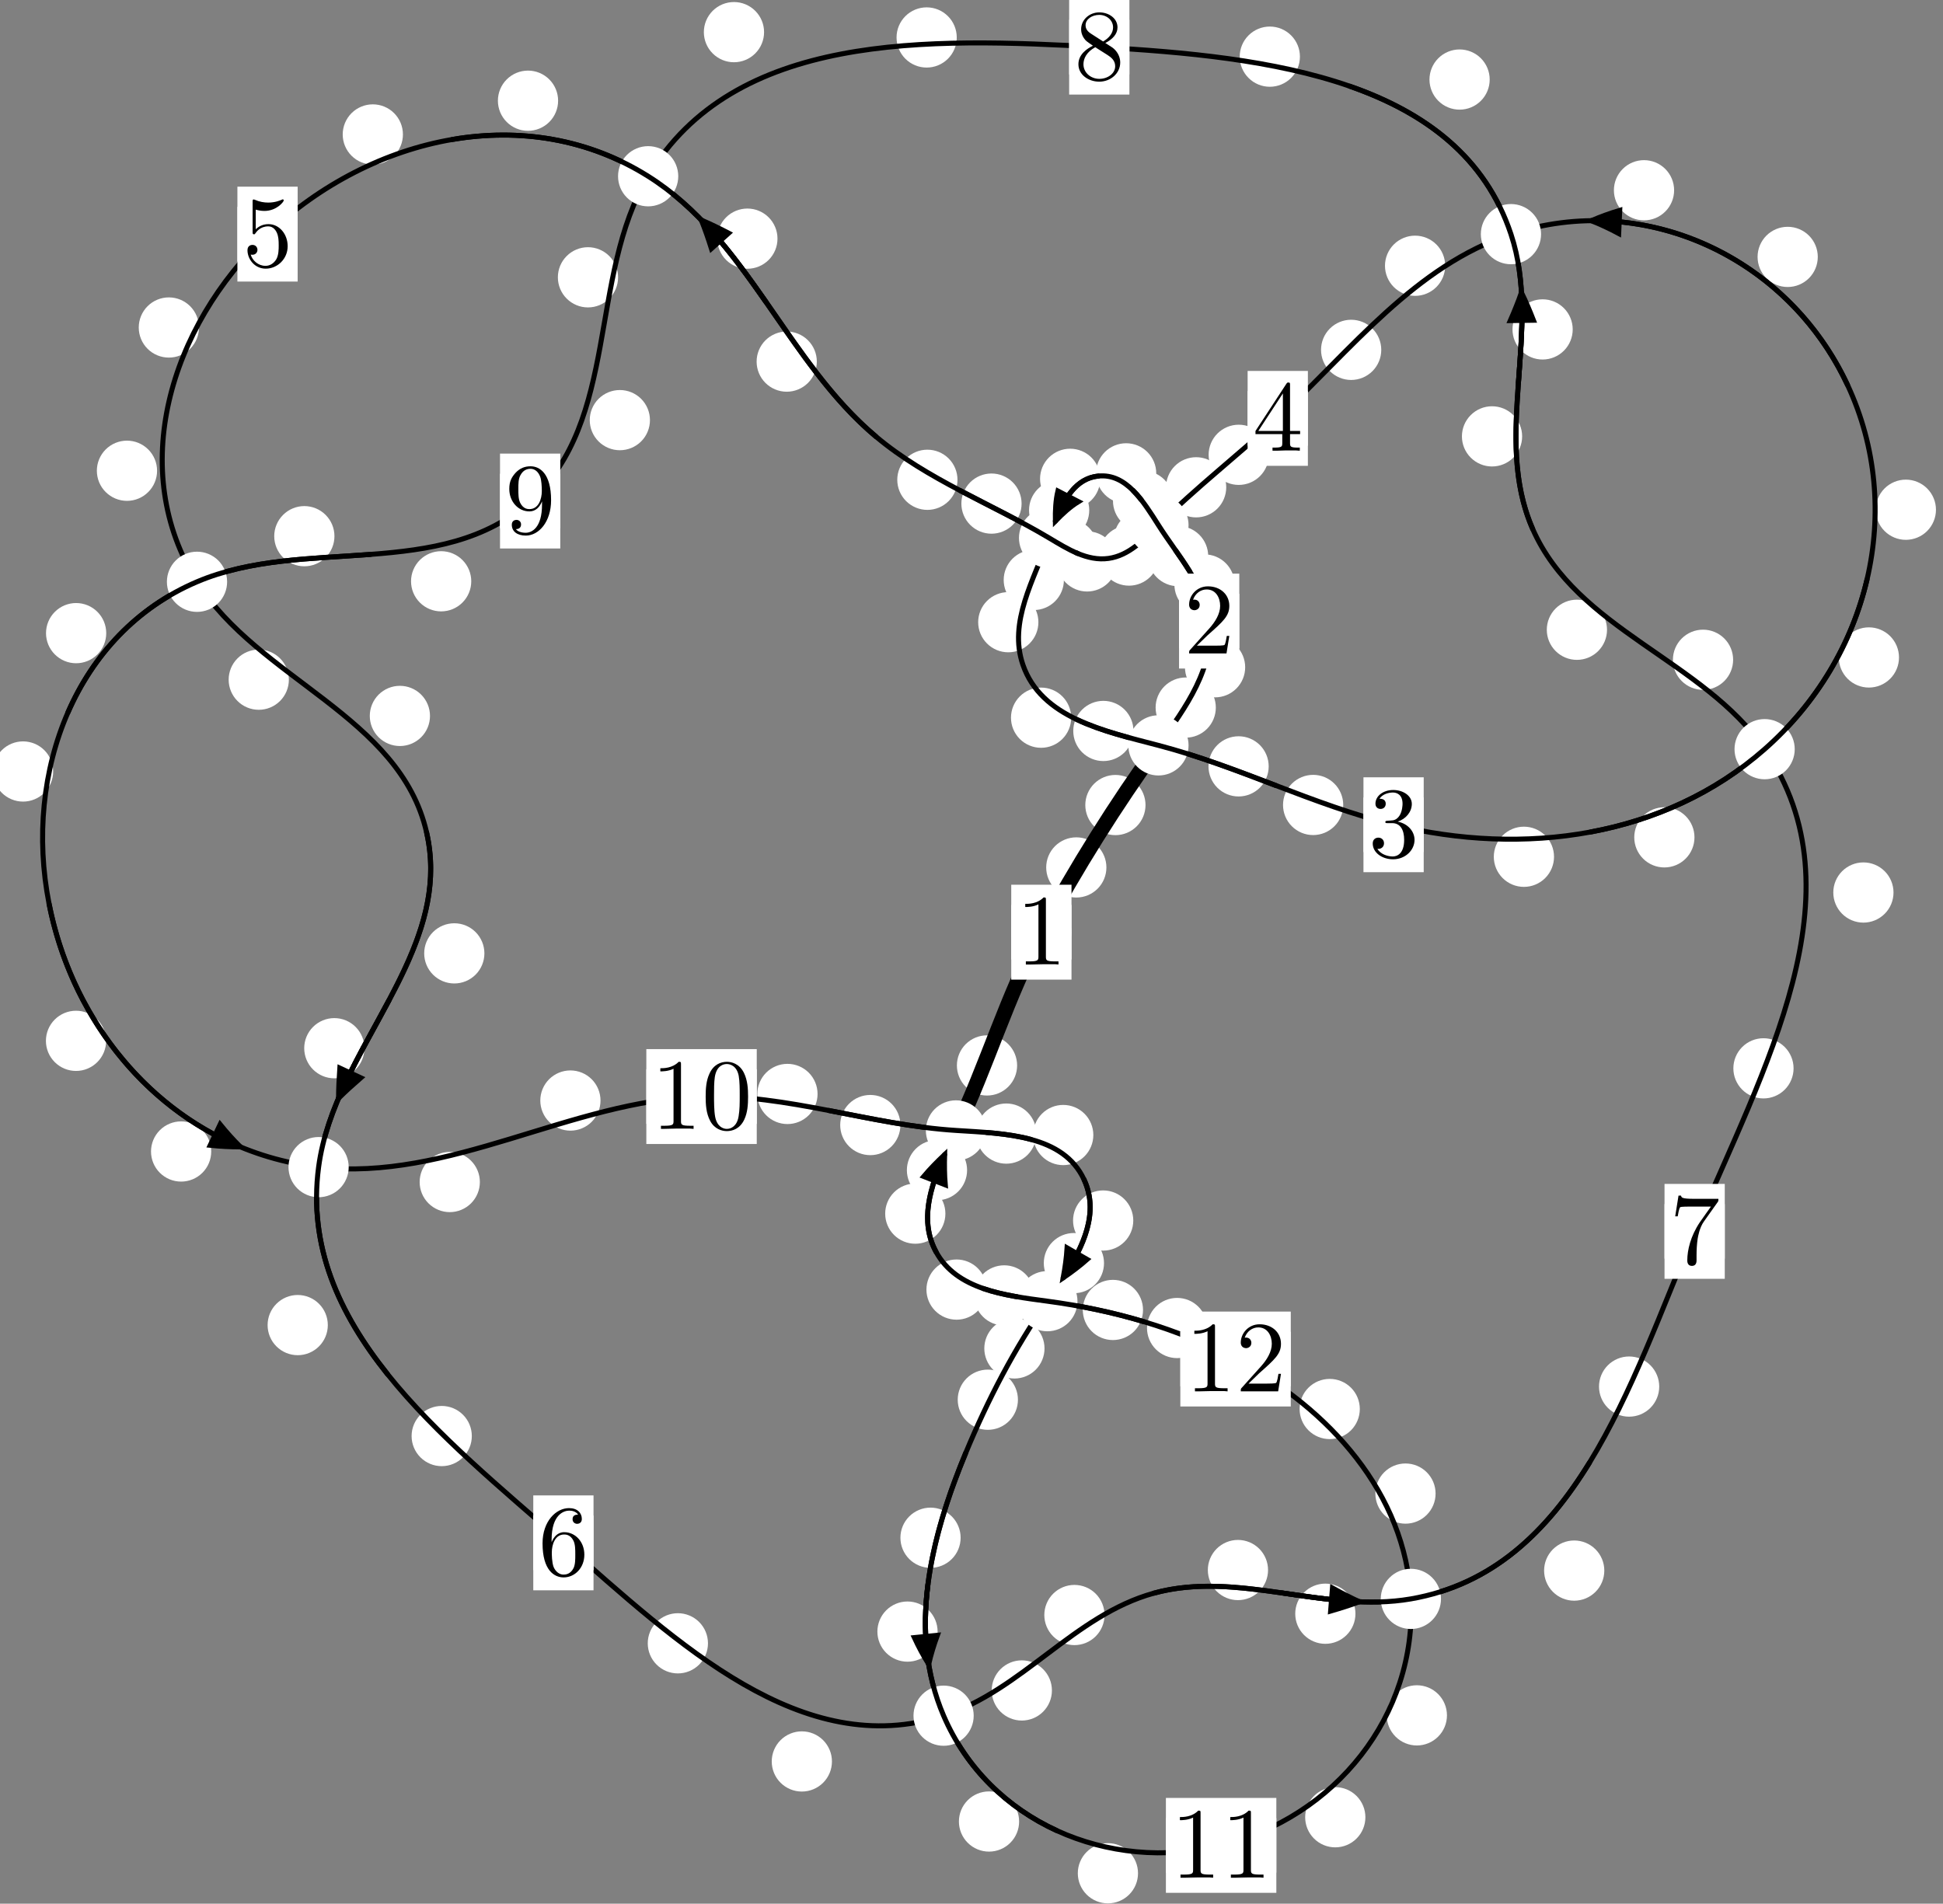 <?xml version="1.0"?>
<!-- Created by MetaPost 1.999 on 2021.07.06:0003 -->
<svg version="1.1" xmlns="http://www.w3.org/2000/svg" xmlns:xlink="http://www.w3.org/1999/xlink" width="192.883" height="188.995" viewBox="0 0 192.883 188.995">
<rect x="0" y="0" width="192.883" height="188.995" fill="#808080" stroke="none"/>
<!-- Original BoundingBox: -115.699463 -114.962692 77.183548 74.032394 -->
  <defs>
    <g transform="scale(0.01,0.01)" id="GLYPHcmr10_48">
      <path style="fill-rule: evenodd;" d="M460 -320C460 -400,455 -480,420 -554C374 -650,292 -666,250 -666C190 -666,117 -640,76 -547C44 -478,39 -400,39 -320C39 -245,43 -155,84 -79C127 2,200 22,249 22C303 22,379 1,423 -94C455 -163,460 -241,460 -320M249 -0C210 -0,151 -25,133 -121C122 -181,122 -273,122 -332C122 -396,122 -462,130 -516C149 -635,224 -644,249 -644C282 -644,348 -626,367 -527C377 -471,377 -395,377 -332C377 -257,377 -189,366 -125C351 -30,294 -0,249 -0"></path>
    </g>
    <g transform="scale(0.01,0.01)" id="GLYPHcmr10_49">
      <path style="fill-rule: evenodd;" d="M294 -640C294 -664,294 -666,271 -666C209 -602,121 -602,89 -602L89 -571C109 -571,168 -571,220 -597L220 -79C220 -43,217 -31,127 -31L95 -31L95 -0L257 -0L130 -3L217 -3L257 -3L297 -3L384 -3L419 -0L419 -31L387 -31C297 -31,294 -42,294 -79"></path>
    </g>
    <g transform="scale(0.01,0.01)" id="GLYPHcmr10_50">
      <path style="fill-rule: evenodd;" d="M127 -77L233 -180C389 -318,449 -372,449 -472C449 -586,359 -666,237 -666C124 -666,50 -574,50 -485C50 -429,100 -429,103 -429C120 -429,155 -441,155 -482C155 -508,137 -534,102 -534C94 -534,92 -534,89 -533C112 -598,166 -635,224 -635C315 -635,358 -554,358 -472C358 -392,308 -313,253 -251L61 -37C50 -26,50 -24,50 -0L421 -0L449 -174L424 -174C419 -144,412 -100,402 -85C395 -77,329 -77,307 -77"></path>
    </g>
    <g transform="scale(0.01,0.01)" id="GLYPHcmr10_51">
      <path style="fill-rule: evenodd;" d="M290 -352C372 -379,430 -449,430 -528C430 -610,342 -666,246 -666C145 -666,69 -606,69 -530C69 -497,91 -478,120 -478C151 -478,171 -500,171 -529C171 -579,124 -579,109 -579C140 -628,206 -641,242 -641C283 -641,338 -619,338 -529C338 -517,336 -459,310 -415C280 -367,246 -364,221 -363C213 -362,189 -360,182 -360C174 -359,167 -358,167 -348C167 -337,174 -337,191 -337L235 -337C317 -337,354 -269,354 -171C354 -35,285 -6,241 -6C198 -6,123 -23,88 -82C123 -77,154 -99,154 -137C154 -173,127 -193,98 -193C74 -193,42 -179,42 -135C42 -44,135 22,244 22C366 22,457 -69,457 -171C457 -253,394 -331,290 -352"></path>
    </g>
    <g transform="scale(0.01,0.01)" id="GLYPHcmr10_52">
      <path style="fill-rule: evenodd;" d="M294 -165L294 -78C294 -42,292 -31,218 -31L197 -31L197 -0L332 -0L238 -3L290 -3L332 -3L374 -3L427 -3L468 -0L468 -31L447 -31C373 -31,371 -42,371 -78L371 -165L471 -165L471 -196L371 -196L371 -651C371 -671,371 -677,355 -677C346 -677,343 -677,335 -665L28 -196L28 -165M300 -196L56 -196L300 -569"></path>
    </g>
    <g transform="scale(0.01,0.01)" id="GLYPHcmr10_53">
      <path style="fill-rule: evenodd;" d="M449 -201C449 -320,367 -420,259 -420C211 -420,168 -404,132 -369L132 -564C152 -558,185 -551,217 -551C340 -551,410 -642,410 -655C410 -661,407 -666,400 -666C399 -666,397 -666,392 -663C372 -654,323 -634,256 -634C216 -634,170 -641,123 -662C115 -665,113 -665,111 -665C101 -665,101 -657,101 -641L101 -345C101 -327,101 -319,115 -319C122 -319,124 -322,128 -328C139 -344,176 -398,257 -398C309 -398,334 -352,342 -334C358 -297,360 -258,360 -208C360 -173,360 -113,336 -71C312 -32,275 -6,229 -6C156 -6,99 -59,82 -118C85 -117,88 -116,99 -116C132 -116,149 -141,149 -165C149 -189,132 -214,99 -214C85 -214,50 -207,50 -161C50 -75,119 22,231 22C347 22,449 -74,449 -201"></path>
    </g>
    <g transform="scale(0.01,0.01)" id="GLYPHcmr10_54">
      <path style="fill-rule: evenodd;" d="M132 -328L132 -352C132 -605,256 -641,307 -641C331 -641,373 -635,395 -601C380 -601,340 -601,340 -556C340 -525,364 -510,386 -510C402 -510,432 -519,432 -558C432 -618,388 -666,305 -666C177 -666,42 -537,42 -316C42 -49,158 22,251 22C362 22,457 -72,457 -204C457 -331,368 -427,257 -427C189 -427,152 -376,132 -328M251 -6C188 -6,158 -66,152 -81C134 -128,134 -208,134 -226C134 -304,166 -404,256 -404C272 -404,318 -404,349 -342C367 -305,367 -254,367 -205C367 -157,367 -107,350 -71C320 -11,274 -6,251 -6"></path>
    </g>
    <g transform="scale(0.01,0.01)" id="GLYPHcmr10_55">
      <path style="fill-rule: evenodd;" d="M476 -609C485 -621,485 -623,485 -644L242 -644C120 -644,118 -657,114 -676L89 -676L56 -470L81 -470C84 -486,93 -549,106 -561C113 -567,191 -567,204 -567L411 -567C400 -551,321 -442,299 -409C209 -274,176 -135,176 -33C176 -23,176 22,222 22C268 22,268 -23,268 -33L268 -84C268 -139,271 -194,279 -248C283 -271,297 -357,341 -419"></path>
    </g>
    <g transform="scale(0.01,0.01)" id="GLYPHcmr10_56">
      <path style="fill-rule: evenodd;" d="M163 -457C117 -487,113 -521,113 -538C113 -599,178 -641,249 -641C322 -641,386 -589,386 -517C386 -460,347 -412,287 -377M309 -362C381 -399,430 -451,430 -517C430 -609,341 -666,250 -666C150 -666,69 -592,69 -499C69 -481,71 -436,113 -389C124 -377,161 -352,186 -335C128 -306,42 -250,42 -151C42 -45,144 22,249 22C362 22,457 -61,457 -168C457 -204,446 -249,408 -291C389 -312,373 -322,309 -362M209 -320L332 -242C360 -223,407 -193,407 -132C407 -58,332 -6,250 -6C164 -6,92 -68,92 -151C92 -209,124 -273,209 -320"></path>
    </g>
    <g transform="scale(0.01,0.01)" id="GLYPHcmr10_57">
      <path style="fill-rule: evenodd;" d="M367 -318L367 -286C367 -52,263 -6,205 -6C188 -6,134 -8,107 -42C151 -42,159 -71,159 -88C159 -119,135 -134,113 -134C97 -134,67 -125,67 -86C67 -19,121 22,206 22C335 22,457 -114,457 -329C457 -598,342 -666,253 -666C198 -666,149 -648,106 -603C65 -558,42 -516,42 -441C42 -316,130 -218,242 -218C303 -218,344 -260,367 -318M243 -241C227 -241,181 -241,150 -304C132 -341,132 -391,132 -440C132 -494,132 -541,153 -578C180 -628,218 -641,253 -641C299 -641,332 -607,349 -562C361 -530,365 -467,365 -421C365 -338,331 -241,243 -241"></path>
    </g>
  </defs>
  <path d="M109.834 86.117C109.834 85.325,109.519 84.565,108.959 84.004C108.398 83.444,107.638 83.129,106.846 83.129C106.053 83.129,105.293 83.444,104.732 84.004C104.172 84.565,103.857 85.325,103.857 86.117C103.857 86.91,104.172 87.67,104.732 88.231C105.293 88.791,106.053 89.106,106.846 89.106C107.638 89.106,108.398 88.791,108.959 88.231C109.519 87.67,109.834 86.91,109.834 86.117Z" style="fill: rgb(100%,100%,100%);stroke: none;"></path>
  <path d="M106.367 92.545C106.367 91.752,106.052 90.992,105.491 90.431C104.931 89.871,104.171 89.556,103.378 89.556C102.585 89.556,101.825 89.871,101.265 90.431C100.704 90.992,100.389 91.752,100.389 92.545C100.389 93.337,100.704 94.097,101.265 94.658C101.825 95.218,102.585 95.533,103.378 95.533C104.171 95.533,104.931 95.218,105.491 94.658C106.052 94.097,106.367 93.337,106.367 92.545Z" style="fill: rgb(100%,100%,100%);stroke: none;"></path>
  <path d="M120.696 70.246C120.696 69.454,120.381 68.694,119.821 68.133C119.26 67.573,118.5 67.258,117.708 67.258C116.915 67.258,116.155 67.573,115.594 68.133C115.034 68.694,114.719 69.454,114.719 70.246C114.719 71.039,115.034 71.799,115.594 72.36C116.155 72.92,116.915 73.235,117.708 73.235C118.5 73.235,119.26 72.92,119.821 72.36C120.381 71.799,120.696 71.039,120.696 70.246Z" style="fill: rgb(100%,100%,100%);stroke: none;"></path>
  <path d="M113.716 79.923C113.716 79.13,113.402 78.37,112.841 77.809C112.281 77.249,111.52 76.934,110.728 76.934C109.935 76.934,109.175 77.249,108.614 77.809C108.054 78.37,107.739 79.13,107.739 79.923C107.739 80.716,108.054 81.476,108.614 82.036C109.175 82.597,109.935 82.912,110.728 82.912C111.52 82.912,112.281 82.597,112.841 82.036C113.402 81.476,113.716 80.716,113.716 79.923Z" style="fill: rgb(100%,100%,100%);stroke: none;"></path>
  <path d="M122.561 58.027C122.561 57.234,122.246 56.474,121.685 55.914C121.125 55.353,120.365 55.038,119.572 55.038C118.779 55.038,118.019 55.353,117.459 55.914C116.898 56.474,116.583 57.234,116.583 58.027C116.583 58.82,116.898 59.58,117.459 60.14C118.019 60.701,118.779 61.016,119.572 61.016C120.365 61.016,121.125 60.701,121.685 60.14C122.246 59.58,122.561 58.82,122.561 58.027Z" style="fill: rgb(100%,100%,100%);stroke: none;"></path>
  <path d="M123.61 66.244C123.61 65.452,123.295 64.691,122.734 64.131C122.174 63.571,121.414 63.256,120.621 63.256C119.828 63.256,119.068 63.571,118.508 64.131C117.947 64.691,117.632 65.452,117.632 66.244C117.632 67.037,117.947 67.797,118.508 68.358C119.068 68.918,119.828 69.233,120.621 69.233C121.414 69.233,122.174 68.918,122.734 68.358C123.295 67.797,123.61 67.037,123.61 66.244Z" style="fill: rgb(100%,100%,100%);stroke: none;"></path>
  <path d="M116.463 49.729C116.463 48.936,116.148 48.176,115.588 47.616C115.027 47.055,114.267 46.74,113.474 46.74C112.682 46.74,111.922 47.055,111.361 47.616C110.801 48.176,110.486 48.936,110.486 49.729C110.486 50.522,110.801 51.282,111.361 51.842C111.922 52.403,112.682 52.718,113.474 52.718C114.267 52.718,115.027 52.403,115.588 51.842C116.148 51.282,116.463 50.522,116.463 49.729Z" style="fill: rgb(100%,100%,100%);stroke: none;"></path>
  <path d="M119.939 55.211C119.939 54.419,119.624 53.658,119.064 53.098C118.503 52.537,117.743 52.223,116.951 52.223C116.158 52.223,115.398 52.537,114.837 53.098C114.277 53.658,113.962 54.419,113.962 55.211C113.962 56.004,114.277 56.764,114.837 57.325C115.398 57.885,116.158 58.2,116.951 58.2C117.743 58.2,118.503 57.885,119.064 57.325C119.624 56.764,119.939 56.004,119.939 55.211Z" style="fill: rgb(100%,100%,100%);stroke: none;"></path>
  <path d="M109.224 47.536C109.224 46.743,108.909 45.983,108.349 45.423C107.788 44.862,107.028 44.547,106.235 44.547C105.443 44.547,104.683 44.862,104.122 45.423C103.562 45.983,103.247 46.743,103.247 47.536C103.247 48.329,103.562 49.089,104.122 49.649C104.683 50.21,105.443 50.525,106.235 50.525C107.028 50.525,107.788 50.21,108.349 49.649C108.909 49.089,109.224 48.329,109.224 47.536Z" style="fill: rgb(100%,100%,100%);stroke: none;"></path>
  <path d="M114.781 46.992C114.781 46.2,114.466 45.44,113.906 44.879C113.345 44.319,112.585 44.004,111.792 44.004C111 44.004,110.239 44.319,109.679 44.879C109.118 45.44,108.803 46.2,108.803 46.992C108.803 47.785,109.118 48.545,109.679 49.106C110.239 49.666,111 49.981,111.792 49.981C112.585 49.981,113.345 49.666,113.906 49.106C114.466 48.545,114.781 47.785,114.781 46.992Z" style="fill: rgb(100%,100%,100%);stroke: none;"></path>
  <path d="M105.615 57.577C105.615 56.785,105.3 56.024,104.74 55.464C104.179 54.904,103.419 54.589,102.626 54.589C101.834 54.589,101.073 54.904,100.513 55.464C99.952 56.024,99.637 56.785,99.637 57.577C99.637 58.37,99.952 59.13,100.513 59.691C101.073 60.251,101.834 60.566,102.626 60.566C103.419 60.566,104.179 60.251,104.74 59.691C105.3 59.13,105.615 58.37,105.615 57.577Z" style="fill: rgb(100%,100%,100%);stroke: none;"></path>
  <path d="M108.13 50.655C108.13 49.862,107.815 49.102,107.255 48.542C106.695 47.981,105.934 47.666,105.142 47.666C104.349 47.666,103.589 47.981,103.028 48.542C102.468 49.102,102.153 49.862,102.153 50.655C102.153 51.448,102.468 52.208,103.028 52.768C103.589 53.329,104.349 53.644,105.142 53.644C105.934 53.644,106.695 53.329,107.255 52.768C107.815 52.208,108.13 51.448,108.13 50.655Z" style="fill: rgb(100%,100%,100%);stroke: none;"></path>
  <path d="M106.338 71.251C106.338 70.459,106.023 69.698,105.463 69.138C104.902 68.577,104.142 68.262,103.35 68.262C102.557 68.262,101.797 68.577,101.236 69.138C100.676 69.698,100.361 70.459,100.361 71.251C100.361 72.044,100.676 72.804,101.236 73.365C101.797 73.925,102.557 74.24,103.35 74.24C104.142 74.24,104.902 73.925,105.463 73.365C106.023 72.804,106.338 72.044,106.338 71.251Z" style="fill: rgb(100%,100%,100%);stroke: none;"></path>
  <path d="M103.082 61.771C103.082 60.979,102.767 60.219,102.206 59.658C101.646 59.098,100.886 58.783,100.093 58.783C99.3 58.783,98.54 59.098,97.98 59.658C97.419 60.219,97.104 60.979,97.104 61.771C97.104 62.564,97.419 63.324,97.98 63.885C98.54 64.445,99.3 64.76,100.093 64.76C100.886 64.76,101.646 64.445,102.206 63.885C102.767 63.324,103.082 62.564,103.082 61.771Z" style="fill: rgb(100%,100%,100%);stroke: none;"></path>
  <path d="M125.944 76.083C125.944 75.291,125.629 74.53,125.069 73.97C124.508 73.409,123.748 73.095,122.956 73.095C122.163 73.095,121.403 73.409,120.842 73.97C120.282 74.53,119.967 75.291,119.967 76.083C119.967 76.876,120.282 77.636,120.842 78.197C121.403 78.757,122.163 79.072,122.956 79.072C123.748 79.072,124.508 78.757,125.069 78.197C125.629 77.636,125.944 76.876,125.944 76.083Z" style="fill: rgb(100%,100%,100%);stroke: none;"></path>
  <path d="M112.52 72.568C112.52 71.775,112.205 71.015,111.645 70.455C111.084 69.894,110.324 69.579,109.532 69.579C108.739 69.579,107.979 69.894,107.418 70.455C106.858 71.015,106.543 71.775,106.543 72.568C106.543 73.361,106.858 74.121,107.418 74.681C107.979 75.242,108.739 75.557,109.532 75.557C110.324 75.557,111.084 75.242,111.645 74.681C112.205 74.121,112.52 73.361,112.52 72.568Z" style="fill: rgb(100%,100%,100%);stroke: none;"></path>
  <path d="M154.269 85.059C154.269 84.267,153.954 83.507,153.393 82.946C152.833 82.386,152.073 82.071,151.28 82.071C150.487 82.071,149.727 82.386,149.167 82.946C148.606 83.507,148.291 84.267,148.291 85.059C148.291 85.852,148.606 86.612,149.167 87.173C149.727 87.733,150.487 88.048,151.28 88.048C152.073 88.048,152.833 87.733,153.393 87.173C153.954 86.612,154.269 85.852,154.269 85.059Z" style="fill: rgb(100%,100%,100%);stroke: none;"></path>
  <path d="M133.344 79.915C133.344 79.122,133.029 78.362,132.469 77.802C131.908 77.241,131.148 76.926,130.356 76.926C129.563 76.926,128.803 77.241,128.242 77.802C127.682 78.362,127.367 79.122,127.367 79.915C127.367 80.708,127.682 81.468,128.242 82.028C128.803 82.589,129.563 82.904,130.356 82.904C131.148 82.904,131.908 82.589,132.469 82.028C133.029 81.468,133.344 80.708,133.344 79.915Z" style="fill: rgb(100%,100%,100%);stroke: none;"></path>
  <path d="M188.515 65.271C188.515 64.478,188.2 63.718,187.64 63.157C187.079 62.597,186.319 62.282,185.526 62.282C184.734 62.282,183.974 62.597,183.413 63.157C182.853 63.718,182.538 64.478,182.538 65.271C182.538 66.063,182.853 66.824,183.413 67.384C183.974 67.945,184.734 68.26,185.526 68.26C186.319 68.26,187.079 67.945,187.64 67.384C188.2 66.824,188.515 66.063,188.515 65.271Z" style="fill: rgb(100%,100%,100%);stroke: none;"></path>
  <path d="M168.212 83.131C168.212 82.338,167.897 81.578,167.336 81.017C166.776 80.457,166.016 80.142,165.223 80.142C164.43 80.142,163.67 80.457,163.11 81.017C162.549 81.578,162.234 82.338,162.234 83.131C162.234 83.923,162.549 84.684,163.11 85.244C163.67 85.805,164.43 86.119,165.223 86.119C166.016 86.119,166.776 85.805,167.336 85.244C167.897 84.684,168.212 83.923,168.212 83.131Z" style="fill: rgb(100%,100%,100%);stroke: none;"></path>
  <path d="M180.453 25.504C180.453 24.712,180.138 23.952,179.578 23.391C179.017 22.831,178.257 22.516,177.465 22.516C176.672 22.516,175.912 22.831,175.351 23.391C174.791 23.952,174.476 24.712,174.476 25.504C174.476 26.297,174.791 27.057,175.351 27.618C175.912 28.178,176.672 28.493,177.465 28.493C178.257 28.493,179.017 28.178,179.578 27.618C180.138 27.057,180.453 26.297,180.453 25.504Z" style="fill: rgb(100%,100%,100%);stroke: none;"></path>
  <path d="M192.184 50.606C192.184 49.813,191.869 49.053,191.308 48.492C190.748 47.932,189.988 47.617,189.195 47.617C188.402 47.617,187.642 47.932,187.081 48.492C186.521 49.053,186.206 49.813,186.206 50.606C186.206 51.398,186.521 52.159,187.081 52.719C187.642 53.28,188.402 53.594,189.195 53.594C189.988 53.594,190.748 53.28,191.308 52.719C191.869 52.159,192.184 51.398,192.184 50.606Z" style="fill: rgb(100%,100%,100%);stroke: none;"></path>
  <path d="M143.465 26.384C143.465 25.591,143.151 24.831,142.59 24.27C142.03 23.71,141.269 23.395,140.477 23.395C139.684 23.395,138.924 23.71,138.363 24.27C137.803 24.831,137.488 25.591,137.488 26.384C137.488 27.176,137.803 27.937,138.363 28.497C138.924 29.058,139.684 29.373,140.477 29.373C141.269 29.373,142.03 29.058,142.59 28.497C143.151 27.937,143.465 27.176,143.465 26.384Z" style="fill: rgb(100%,100%,100%);stroke: none;"></path>
  <path d="M166.191 18.888C166.191 18.095,165.876 17.335,165.315 16.774C164.755 16.214,163.995 15.899,163.202 15.899C162.409 15.899,161.649 16.214,161.089 16.774C160.528 17.335,160.213 18.095,160.213 18.888C160.213 19.68,160.528 20.441,161.089 21.001C161.649 21.562,162.409 21.876,163.202 21.876C163.995 21.876,164.755 21.562,165.315 21.001C165.876 20.441,166.191 19.68,166.191 18.888Z" style="fill: rgb(100%,100%,100%);stroke: none;"></path>
  <path d="M125.959 45.153C125.959 44.36,125.644 43.6,125.083 43.04C124.523 42.479,123.762 42.164,122.97 42.164C122.177 42.164,121.417 42.479,120.856 43.04C120.296 43.6,119.981 44.36,119.981 45.153C119.981 45.946,120.296 46.706,120.856 47.266C121.417 47.827,122.177 48.142,122.97 48.142C123.762 48.142,124.523 47.827,125.083 47.266C125.644 46.706,125.959 45.946,125.959 45.153Z" style="fill: rgb(100%,100%,100%);stroke: none;"></path>
  <path d="M137.119 34.733C137.119 33.94,136.804 33.18,136.244 32.62C135.683 32.059,134.923 31.744,134.13 31.744C133.337 31.744,132.577 32.059,132.017 32.62C131.456 33.18,131.141 33.94,131.141 34.733C131.141 35.526,131.456 36.286,132.017 36.846C132.577 37.407,133.337 37.722,134.13 37.722C134.923 37.722,135.683 37.407,136.244 36.846C136.804 36.286,137.119 35.526,137.119 34.733Z" style="fill: rgb(100%,100%,100%);stroke: none;"></path>
  <path d="M116.547 53.583C116.547 52.79,116.232 52.03,115.672 51.47C115.111 50.909,114.351 50.594,113.558 50.594C112.766 50.594,112.006 50.909,111.445 51.47C110.885 52.03,110.57 52.79,110.57 53.583C110.57 54.376,110.885 55.136,111.445 55.696C112.006 56.257,112.766 56.572,113.558 56.572C114.351 56.572,115.111 56.257,115.672 55.696C116.232 55.136,116.547 54.376,116.547 53.583Z" style="fill: rgb(100%,100%,100%);stroke: none;"></path>
  <path d="M121.729 48.378C121.729 47.586,121.414 46.826,120.853 46.265C120.293 45.705,119.533 45.39,118.74 45.39C117.947 45.39,117.187 45.705,116.627 46.265C116.066 46.826,115.751 47.586,115.751 48.378C115.751 49.171,116.066 49.931,116.627 50.492C117.187 51.052,117.947 51.367,118.74 51.367C119.533 51.367,120.293 51.052,120.853 50.492C121.414 49.931,121.729 49.171,121.729 48.378Z" style="fill: rgb(100%,100%,100%);stroke: none;"></path>
  <path d="M110.905 55.736C110.905 54.943,110.59 54.183,110.03 53.623C109.469 53.062,108.709 52.747,107.917 52.747C107.124 52.747,106.364 53.062,105.803 53.623C105.243 54.183,104.928 54.943,104.928 55.736C104.928 56.529,105.243 57.289,105.803 57.849C106.364 58.41,107.124 58.725,107.917 58.725C108.709 58.725,109.469 58.41,110.03 57.849C110.59 57.289,110.905 56.529,110.905 55.736Z" style="fill: rgb(100%,100%,100%);stroke: none;"></path>
  <path d="M115.065 55.155C115.065 54.362,114.75 53.602,114.189 53.042C113.629 52.481,112.868 52.166,112.076 52.166C111.283 52.166,110.523 52.481,109.962 53.042C109.402 53.602,109.087 54.362,109.087 55.155C109.087 55.948,109.402 56.708,109.962 57.268C110.523 57.829,111.283 58.144,112.076 58.144C112.868 58.144,113.629 57.829,114.189 57.268C114.75 56.708,115.065 55.948,115.065 55.155Z" style="fill: rgb(100%,100%,100%);stroke: none;"></path>
  <path d="M101.414 49.997C101.414 49.204,101.099 48.444,100.538 47.883C99.978 47.323,99.218 47.008,98.425 47.008C97.632 47.008,96.872 47.323,96.312 47.883C95.751 48.444,95.436 49.204,95.436 49.997C95.436 50.789,95.751 51.549,96.312 52.11C96.872 52.67,97.632 52.985,98.425 52.985C99.218 52.985,99.978 52.67,100.538 52.11C101.099 51.549,101.414 50.789,101.414 49.997Z" style="fill: rgb(100%,100%,100%);stroke: none;"></path>
  <path d="M108.979 54.507C108.979 53.714,108.664 52.954,108.103 52.393C107.543 51.833,106.783 51.518,105.99 51.518C105.197 51.518,104.437 51.833,103.876 52.393C103.316 52.954,103.001 53.714,103.001 54.507C103.001 55.299,103.316 56.06,103.876 56.62C104.437 57.18,105.197 57.495,105.99 57.495C106.783 57.495,107.543 57.18,108.103 56.62C108.664 56.06,108.979 55.299,108.979 54.507Z" style="fill: rgb(100%,100%,100%);stroke: none;"></path>
  <path d="M81.087 35.901C81.087 35.108,80.772 34.348,80.212 33.787C79.651 33.227,78.891 32.912,78.099 32.912C77.306 32.912,76.546 33.227,75.985 33.787C75.425 34.348,75.11 35.108,75.11 35.901C75.11 36.693,75.425 37.453,75.985 38.014C76.546 38.574,77.306 38.889,78.099 38.889C78.891 38.889,79.651 38.574,80.212 38.014C80.772 37.453,81.087 36.693,81.087 35.901Z" style="fill: rgb(100%,100%,100%);stroke: none;"></path>
  <path d="M95.05 47.633C95.05 46.84,94.735 46.08,94.175 45.519C93.614 44.959,92.854 44.644,92.061 44.644C91.269 44.644,90.509 44.959,89.948 45.519C89.388 46.08,89.073 46.84,89.073 47.633C89.073 48.425,89.388 49.185,89.948 49.746C90.509 50.306,91.269 50.621,92.061 50.621C92.854 50.621,93.614 50.306,94.175 49.746C94.735 49.185,95.05 48.425,95.05 47.633Z" style="fill: rgb(100%,100%,100%);stroke: none;"></path>
  <path d="M55.404 9.998C55.404 9.205,55.089 8.445,54.529 7.885C53.969 7.324,53.208 7.009,52.416 7.009C51.623 7.009,50.863 7.324,50.302 7.885C49.742 8.445,49.427 9.205,49.427 9.998C49.427 10.791,49.742 11.551,50.302 12.111C50.863 12.672,51.623 12.987,52.416 12.987C53.208 12.987,53.969 12.672,54.529 12.111C55.089 11.551,55.404 10.791,55.404 9.998Z" style="fill: rgb(100%,100%,100%);stroke: none;"></path>
  <path d="M77.182 23.693C77.182 22.9,76.867 22.14,76.306 21.579C75.746 21.019,74.986 20.704,74.193 20.704C73.4 20.704,72.64 21.019,72.08 21.579C71.519 22.14,71.204 22.9,71.204 23.693C71.204 24.485,71.519 25.245,72.08 25.806C72.64 26.366,73.4 26.681,74.193 26.681C74.986 26.681,75.746 26.366,76.306 25.806C76.867 25.245,77.182 24.485,77.182 23.693Z" style="fill: rgb(100%,100%,100%);stroke: none;"></path>
  <path d="M19.752 32.514C19.752 31.721,19.437 30.961,18.876 30.4C18.316 29.84,17.555 29.525,16.763 29.525C15.97 29.525,15.21 29.84,14.649 30.4C14.089 30.961,13.774 31.721,13.774 32.514C13.774 33.306,14.089 34.067,14.649 34.627C15.21 35.187,15.97 35.502,16.763 35.502C17.555 35.502,18.316 35.187,18.876 34.627C19.437 34.067,19.752 33.306,19.752 32.514Z" style="fill: rgb(100%,100%,100%);stroke: none;"></path>
  <path d="M39.999 13.348C39.999 12.555,39.684 11.795,39.123 11.234C38.563 10.674,37.803 10.359,37.01 10.359C36.217 10.359,35.457 10.674,34.897 11.234C34.336 11.795,34.021 12.555,34.021 13.348C34.021 14.14,34.336 14.901,34.897 15.461C35.457 16.022,36.217 16.337,37.01 16.337C37.803 16.337,38.563 16.022,39.123 15.461C39.684 14.901,39.999 14.14,39.999 13.348Z" style="fill: rgb(100%,100%,100%);stroke: none;"></path>
  <path d="M28.676 67.478C28.676 66.685,28.362 65.925,27.801 65.365C27.241 64.804,26.48 64.489,25.688 64.489C24.895 64.489,24.135 64.804,23.574 65.365C23.014 65.925,22.699 66.685,22.699 67.478C22.699 68.271,23.014 69.031,23.574 69.591C24.135 70.152,24.895 70.467,25.688 70.467C26.48 70.467,27.241 70.152,27.801 69.591C28.362 69.031,28.676 68.271,28.676 67.478Z" style="fill: rgb(100%,100%,100%);stroke: none;"></path>
  <path d="M15.593 46.735C15.593 45.942,15.278 45.182,14.717 44.622C14.157 44.061,13.396 43.746,12.604 43.746C11.811 43.746,11.051 44.061,10.49 44.622C9.93 45.182,9.615 45.942,9.615 46.735C9.615 47.528,9.93 48.288,10.49 48.848C11.051 49.409,11.811 49.724,12.604 49.724C13.396 49.724,14.157 49.409,14.717 48.848C15.278 48.288,15.593 47.528,15.593 46.735Z" style="fill: rgb(100%,100%,100%);stroke: none;"></path>
  <path d="M48.087 94.648C48.087 93.856,47.772 93.096,47.212 92.535C46.651 91.975,45.891 91.66,45.098 91.66C44.306 91.66,43.546 91.975,42.985 92.535C42.425 93.096,42.11 93.856,42.11 94.648C42.11 95.441,42.425 96.201,42.985 96.762C43.546 97.322,44.306 97.637,45.098 97.637C45.891 97.637,46.651 97.322,47.212 96.762C47.772 96.201,48.087 95.441,48.087 94.648Z" style="fill: rgb(100%,100%,100%);stroke: none;"></path>
  <path d="M42.686 71.076C42.686 70.283,42.371 69.523,41.811 68.962C41.25 68.402,40.49 68.087,39.697 68.087C38.905 68.087,38.145 68.402,37.584 68.962C37.024 69.523,36.709 70.283,36.709 71.076C36.709 71.868,37.024 72.629,37.584 73.189C38.145 73.749,38.905 74.064,39.697 74.064C40.49 74.064,41.25 73.749,41.811 73.189C42.371 72.629,42.686 71.868,42.686 71.076Z" style="fill: rgb(100%,100%,100%);stroke: none;"></path>
  <path d="M32.543 131.552C32.543 130.759,32.228 129.999,31.667 129.439C31.107 128.878,30.347 128.563,29.554 128.563C28.761 128.563,28.001 128.878,27.441 129.439C26.88 129.999,26.565 130.759,26.565 131.552C26.565 132.345,26.88 133.105,27.441 133.665C28.001 134.226,28.761 134.541,29.554 134.541C30.347 134.541,31.107 134.226,31.667 133.665C32.228 133.105,32.543 132.345,32.543 131.552Z" style="fill: rgb(100%,100%,100%);stroke: none;"></path>
  <path d="M36.177 104.064C36.177 103.271,35.862 102.511,35.302 101.951C34.741 101.39,33.981 101.075,33.188 101.075C32.396 101.075,31.636 101.39,31.075 101.951C30.515 102.511,30.2 103.271,30.2 104.064C30.2 104.857,30.515 105.617,31.075 106.177C31.636 106.738,32.396 107.053,33.188 107.053C33.981 107.053,34.741 106.738,35.302 106.177C35.862 105.617,36.177 104.857,36.177 104.064Z" style="fill: rgb(100%,100%,100%);stroke: none;"></path>
  <path d="M70.281 163.144C70.281 162.352,69.966 161.592,69.406 161.031C68.845 160.471,68.085 160.156,67.292 160.156C66.5 160.156,65.739 160.471,65.179 161.031C64.618 161.592,64.303 162.352,64.303 163.144C64.303 163.937,64.618 164.697,65.179 165.258C65.739 165.818,66.5 166.133,67.292 166.133C68.085 166.133,68.845 165.818,69.406 165.258C69.966 164.697,70.281 163.937,70.281 163.144Z" style="fill: rgb(100%,100%,100%);stroke: none;"></path>
  <path d="M46.838 142.568C46.838 141.775,46.523 141.015,45.962 140.455C45.402 139.894,44.642 139.579,43.849 139.579C43.056 139.579,42.296 139.894,41.736 140.455C41.175 141.015,40.86 141.775,40.86 142.568C40.86 143.361,41.175 144.121,41.736 144.681C42.296 145.242,43.056 145.557,43.849 145.557C44.642 145.557,45.402 145.242,45.962 144.681C46.523 144.121,46.838 143.361,46.838 142.568Z" style="fill: rgb(100%,100%,100%);stroke: none;"></path>
  <path d="M104.425 167.824C104.425 167.031,104.11 166.271,103.549 165.711C102.989 165.15,102.228 164.835,101.436 164.835C100.643 164.835,99.883 165.15,99.322 165.711C98.762 166.271,98.447 167.031,98.447 167.824C98.447 168.617,98.762 169.377,99.322 169.937C99.883 170.498,100.643 170.813,101.436 170.813C102.228 170.813,102.989 170.498,103.549 169.937C104.11 169.377,104.425 168.617,104.425 167.824Z" style="fill: rgb(100%,100%,100%);stroke: none;"></path>
  <path d="M82.588 174.874C82.588 174.081,82.273 173.321,81.713 172.76C81.152 172.2,80.392 171.885,79.6 171.885C78.807 171.885,78.047 172.2,77.486 172.76C76.926 173.321,76.611 174.081,76.611 174.874C76.611 175.666,76.926 176.427,77.486 176.987C78.047 177.547,78.807 177.862,79.6 177.862C80.392 177.862,81.152 177.547,81.713 176.987C82.273 176.427,82.588 175.666,82.588 174.874Z" style="fill: rgb(100%,100%,100%);stroke: none;"></path>
  <path d="M125.88 155.87C125.88 155.077,125.565 154.317,125.005 153.756C124.444 153.196,123.684 152.881,122.892 152.881C122.099 152.881,121.339 153.196,120.778 153.756C120.218 154.317,119.903 155.077,119.903 155.87C119.903 156.662,120.218 157.423,120.778 157.983C121.339 158.543,122.099 158.858,122.892 158.858C123.684 158.858,124.444 158.543,125.005 157.983C125.565 157.423,125.88 156.662,125.88 155.87Z" style="fill: rgb(100%,100%,100%);stroke: none;"></path>
  <path d="M109.647 160.336C109.647 159.543,109.332 158.783,108.772 158.222C108.211 157.662,107.451 157.347,106.659 157.347C105.866 157.347,105.106 157.662,104.545 158.222C103.985 158.783,103.67 159.543,103.67 160.336C103.67 161.128,103.985 161.889,104.545 162.449C105.106 163.01,105.866 163.324,106.659 163.324C107.451 163.324,108.211 163.01,108.772 162.449C109.332 161.889,109.647 161.128,109.647 160.336Z" style="fill: rgb(100%,100%,100%);stroke: none;"></path>
  <path d="M159.261 155.925C159.261 155.132,158.946 154.372,158.386 153.812C157.825 153.251,157.065 152.936,156.272 152.936C155.48 152.936,154.72 153.251,154.159 153.812C153.599 154.372,153.284 155.132,153.284 155.925C153.284 156.718,153.599 157.478,154.159 158.038C154.72 158.599,155.48 158.914,156.272 158.914C157.065 158.914,157.825 158.599,158.386 158.038C158.946 157.478,159.261 156.718,159.261 155.925Z" style="fill: rgb(100%,100%,100%);stroke: none;"></path>
  <path d="M134.556 160.207C134.556 159.414,134.241 158.654,133.681 158.094C133.12 157.533,132.36 157.218,131.568 157.218C130.775 157.218,130.015 157.533,129.454 158.094C128.894 158.654,128.579 159.414,128.579 160.207C128.579 161,128.894 161.76,129.454 162.32C130.015 162.881,130.775 163.196,131.568 163.196C132.36 163.196,133.12 162.881,133.681 162.32C134.241 161.76,134.556 161,134.556 160.207Z" style="fill: rgb(100%,100%,100%);stroke: none;"></path>
  <path d="M178.049 106.063C178.049 105.27,177.734 104.51,177.174 103.949C176.613 103.389,175.853 103.074,175.06 103.074C174.268 103.074,173.507 103.389,172.947 103.949C172.387 104.51,172.072 105.27,172.072 106.063C172.072 106.855,172.387 107.616,172.947 108.176C173.507 108.737,174.268 109.051,175.06 109.051C175.853 109.051,176.613 108.737,177.174 108.176C177.734 107.616,178.049 106.855,178.049 106.063Z" style="fill: rgb(100%,100%,100%);stroke: none;"></path>
  <path d="M164.713 137.657C164.713 136.864,164.398 136.104,163.838 135.543C163.277 134.983,162.517 134.668,161.724 134.668C160.932 134.668,160.171 134.983,159.611 135.543C159.05 136.104,158.735 136.864,158.735 137.657C158.735 138.449,159.05 139.209,159.611 139.77C160.171 140.33,160.932 140.645,161.724 140.645C162.517 140.645,163.277 140.33,163.838 139.77C164.398 139.209,164.713 138.449,164.713 137.657Z" style="fill: rgb(100%,100%,100%);stroke: none;"></path>
  <path d="M172.049 65.5C172.049 64.708,171.734 63.948,171.174 63.387C170.613 62.827,169.853 62.512,169.06 62.512C168.268 62.512,167.507 62.827,166.947 63.387C166.386 63.948,166.071 64.708,166.071 65.5C166.071 66.293,166.386 67.053,166.947 67.614C167.507 68.174,168.268 68.489,169.06 68.489C169.853 68.489,170.613 68.174,171.174 67.614C171.734 67.053,172.049 66.293,172.049 65.5Z" style="fill: rgb(100%,100%,100%);stroke: none;"></path>
  <path d="M187.97 88.607C187.97 87.814,187.655 87.054,187.095 86.494C186.534 85.933,185.774 85.618,184.981 85.618C184.189 85.618,183.429 85.933,182.868 86.494C182.308 87.054,181.993 87.814,181.993 88.607C181.993 89.4,182.308 90.16,182.868 90.72C183.429 91.281,184.189 91.596,184.981 91.596C185.774 91.596,186.534 91.281,187.095 90.72C187.655 90.16,187.97 89.4,187.97 88.607Z" style="fill: rgb(100%,100%,100%);stroke: none;"></path>
  <path d="M151.104 43.322C151.104 42.529,150.789 41.769,150.228 41.209C149.668 40.648,148.908 40.333,148.115 40.333C147.322 40.333,146.562 40.648,146.002 41.209C145.441 41.769,145.126 42.529,145.126 43.322C145.126 44.115,145.441 44.875,146.002 45.435C146.562 45.996,147.322 46.311,148.115 46.311C148.908 46.311,149.668 45.996,150.228 45.435C150.789 44.875,151.104 44.115,151.104 43.322Z" style="fill: rgb(100%,100%,100%);stroke: none;"></path>
  <path d="M159.53 62.522C159.53 61.73,159.215 60.969,158.654 60.409C158.094 59.848,157.334 59.533,156.541 59.533C155.748 59.533,154.988 59.848,154.428 60.409C153.867 60.969,153.552 61.73,153.552 62.522C153.552 63.315,153.867 64.075,154.428 64.636C154.988 65.196,155.748 65.511,156.541 65.511C157.334 65.511,158.094 65.196,158.654 64.636C159.215 64.075,159.53 63.315,159.53 62.522Z" style="fill: rgb(100%,100%,100%);stroke: none;"></path>
  <path d="M147.883 7.897C147.883 7.105,147.568 6.344,147.007 5.784C146.447 5.224,145.687 4.909,144.894 4.909C144.101 4.909,143.341 5.224,142.781 5.784C142.22 6.344,141.905 7.105,141.905 7.897C141.905 8.69,142.22 9.45,142.781 10.011C143.341 10.571,144.101 10.886,144.894 10.886C145.687 10.886,146.447 10.571,147.007 10.011C147.568 9.45,147.883 8.69,147.883 7.897Z" style="fill: rgb(100%,100%,100%);stroke: none;"></path>
  <path d="M156.124 32.704C156.124 31.911,155.809 31.151,155.249 30.59C154.688 30.03,153.928 29.715,153.136 29.715C152.343 29.715,151.583 30.03,151.022 30.59C150.462 31.151,150.147 31.911,150.147 32.704C150.147 33.496,150.462 34.257,151.022 34.817C151.583 35.378,152.343 35.693,153.136 35.693C153.928 35.693,154.688 35.378,155.249 34.817C155.809 34.257,156.124 33.496,156.124 32.704Z" style="fill: rgb(100%,100%,100%);stroke: none;"></path>
  <path d="M94.978 3.719C94.978 2.926,94.664 2.166,94.103 1.606C93.543 1.045,92.782 0.73,91.99 0.73C91.197 0.73,90.437 1.045,89.876 1.606C89.316 2.166,89.001 2.926,89.001 3.719C89.001 4.512,89.316 5.272,89.876 5.833C90.437 6.393,91.197 6.708,91.99 6.708C92.782 6.708,93.543 6.393,94.103 5.833C94.664 5.272,94.978 4.512,94.978 3.719Z" style="fill: rgb(100%,100%,100%);stroke: none;"></path>
  <path d="M129.045 5.625C129.045 4.832,128.73 4.072,128.169 3.512C127.609 2.951,126.849 2.636,126.056 2.636C125.263 2.636,124.503 2.951,123.943 3.512C123.382 4.072,123.067 4.832,123.067 5.625C123.067 6.418,123.382 7.178,123.943 7.738C124.503 8.299,125.263 8.614,126.056 8.614C126.849 8.614,127.609 8.299,128.169 7.738C128.73 7.178,129.045 6.418,129.045 5.625Z" style="fill: rgb(100%,100%,100%);stroke: none;"></path>
  <path d="M61.358 27.531C61.358 26.738,61.043 25.978,60.482 25.418C59.922 24.857,59.162 24.542,58.369 24.542C57.576 24.542,56.816 24.857,56.256 25.418C55.695 25.978,55.38 26.738,55.38 27.531C55.38 28.324,55.695 29.084,56.256 29.644C56.816 30.205,57.576 30.52,58.369 30.52C59.162 30.52,59.922 30.205,60.482 29.644C61.043 29.084,61.358 28.324,61.358 27.531Z" style="fill: rgb(100%,100%,100%);stroke: none;"></path>
  <path d="M75.85 3.191C75.85 2.398,75.535 1.638,74.974 1.077C74.414 0.517,73.654 0.202,72.861 0.202C72.068 0.202,71.308 0.517,70.748 1.077C70.187 1.638,69.872 2.398,69.872 3.191C69.872 3.983,70.187 4.744,70.748 5.304C71.308 5.865,72.068 6.18,72.861 6.18C73.654 6.18,74.414 5.865,74.974 5.304C75.535 4.744,75.85 3.983,75.85 3.191Z" style="fill: rgb(100%,100%,100%);stroke: none;"></path>
  <path d="M46.782 57.71C46.782 56.917,46.467 56.157,45.906 55.596C45.346 55.036,44.586 54.721,43.793 54.721C43 54.721,42.24 55.036,41.68 55.596C41.119 56.157,40.804 56.917,40.804 57.71C40.804 58.502,41.119 59.262,41.68 59.823C42.24 60.383,43 60.698,43.793 60.698C44.586 60.698,45.346 60.383,45.906 59.823C46.467 59.262,46.782 58.502,46.782 57.71Z" style="fill: rgb(100%,100%,100%);stroke: none;"></path>
  <path d="M64.522 41.71C64.522 40.917,64.207 40.157,63.647 39.596C63.086 39.036,62.326 38.721,61.533 38.721C60.741 38.721,59.98 39.036,59.42 39.596C58.859 40.157,58.545 40.917,58.545 41.71C58.545 42.502,58.859 43.262,59.42 43.823C59.98 44.383,60.741 44.698,61.533 44.698C62.326 44.698,63.086 44.383,63.647 43.823C64.207 43.262,64.522 42.502,64.522 41.71Z" style="fill: rgb(100%,100%,100%);stroke: none;"></path>
  <path d="M10.546 62.857C10.546 62.064,10.231 61.304,9.67 60.744C9.11 60.183,8.35 59.868,7.557 59.868C6.764 59.868,6.004 60.183,5.444 60.744C4.883 61.304,4.568 62.064,4.568 62.857C4.568 63.65,4.883 64.41,5.444 64.97C6.004 65.531,6.764 65.846,7.557 65.846C8.35 65.846,9.11 65.531,9.67 64.97C10.231 64.41,10.546 63.65,10.546 62.857Z" style="fill: rgb(100%,100%,100%);stroke: none;"></path>
  <path d="M33.201 53.232C33.201 52.439,32.886 51.679,32.325 51.119C31.765 50.558,31.005 50.243,30.212 50.243C29.419 50.243,28.659 50.558,28.099 51.119C27.538 51.679,27.223 52.439,27.223 53.232C27.223 54.025,27.538 54.785,28.099 55.345C28.659 55.906,29.419 56.221,30.212 56.221C31.005 56.221,31.765 55.906,32.325 55.345C32.886 54.785,33.201 54.025,33.201 53.232Z" style="fill: rgb(100%,100%,100%);stroke: none;"></path>
  <path d="M10.536 103.332C10.536 102.539,10.221 101.779,9.66 101.219C9.1 100.658,8.34 100.343,7.547 100.343C6.754 100.343,5.994 100.658,5.434 101.219C4.873 101.779,4.558 102.539,4.558 103.332C4.558 104.125,4.873 104.885,5.434 105.445C5.994 106.006,6.754 106.321,7.547 106.321C8.34 106.321,9.1 106.006,9.66 105.445C10.221 104.885,10.536 104.125,10.536 103.332Z" style="fill: rgb(100%,100%,100%);stroke: none;"></path>
  <path d="M5.278 76.592C5.278 75.799,4.963 75.039,4.403 74.479C3.842 73.918,3.082 73.603,2.289 73.603C1.497 73.603,0.736 73.918,0.176 74.479C-0.385 75.039,-0.699 75.799,-0.699 76.592C-0.699 77.385,-0.385 78.145,0.176 78.705C0.736 79.266,1.497 79.581,2.289 79.581C3.082 79.581,3.842 79.266,4.403 78.705C4.963 78.145,5.278 77.385,5.278 76.592Z" style="fill: rgb(100%,100%,100%);stroke: none;"></path>
  <path d="M47.637 117.35C47.637 116.557,47.322 115.797,46.761 115.236C46.201 114.676,45.441 114.361,44.648 114.361C43.855 114.361,43.095 114.676,42.535 115.236C41.974 115.797,41.659 116.557,41.659 117.35C41.659 118.142,41.974 118.902,42.535 119.463C43.095 120.023,43.855 120.338,44.648 120.338C45.441 120.338,46.201 120.023,46.761 119.463C47.322 118.902,47.637 118.142,47.637 117.35Z" style="fill: rgb(100%,100%,100%);stroke: none;"></path>
  <path d="M20.968 114.318C20.968 113.525,20.654 112.765,20.093 112.205C19.533 111.644,18.772 111.329,17.98 111.329C17.187 111.329,16.427 111.644,15.866 112.205C15.306 112.765,14.991 113.525,14.991 114.318C14.991 115.111,15.306 115.871,15.866 116.431C16.427 116.992,17.187 117.307,17.98 117.307C18.772 117.307,19.533 116.992,20.093 116.431C20.654 115.871,20.968 115.111,20.968 114.318Z" style="fill: rgb(100%,100%,100%);stroke: none;"></path>
  <path d="M81.16 108.606C81.16 107.813,80.845 107.053,80.285 106.492C79.724 105.932,78.964 105.617,78.172 105.617C77.379 105.617,76.619 105.932,76.058 106.492C75.498 107.053,75.183 107.813,75.183 108.606C75.183 109.398,75.498 110.159,76.058 110.719C76.619 111.28,77.379 111.595,78.172 111.595C78.964 111.595,79.724 111.28,80.285 110.719C80.845 110.159,81.16 109.398,81.16 108.606Z" style="fill: rgb(100%,100%,100%);stroke: none;"></path>
  <path d="M59.613 109.259C59.613 108.466,59.298 107.706,58.738 107.145C58.177 106.585,57.417 106.27,56.625 106.27C55.832 106.27,55.072 106.585,54.511 107.145C53.951 107.706,53.636 108.466,53.636 109.259C53.636 110.051,53.951 110.812,54.511 111.372C55.072 111.933,55.832 112.248,56.625 112.248C57.417 112.248,58.177 111.933,58.738 111.372C59.298 110.812,59.613 110.051,59.613 109.259Z" style="fill: rgb(100%,100%,100%);stroke: none;"></path>
  <path d="M102.884 112.54C102.884 111.748,102.569 110.988,102.008 110.427C101.448 109.867,100.688 109.552,99.895 109.552C99.102 109.552,98.342 109.867,97.782 110.427C97.221 110.988,96.906 111.748,96.906 112.54C96.906 113.333,97.221 114.093,97.782 114.654C98.342 115.214,99.102 115.529,99.895 115.529C100.688 115.529,101.448 115.214,102.008 114.654C102.569 114.093,102.884 113.333,102.884 112.54Z" style="fill: rgb(100%,100%,100%);stroke: none;"></path>
  <path d="M89.384 111.693C89.384 110.9,89.069 110.14,88.509 109.58C87.948 109.019,87.188 108.704,86.396 108.704C85.603 108.704,84.843 109.019,84.282 109.58C83.722 110.14,83.407 110.9,83.407 111.693C83.407 112.486,83.722 113.246,84.282 113.806C84.843 114.367,85.603 114.682,86.396 114.682C87.188 114.682,87.948 114.367,88.509 113.806C89.069 113.246,89.384 112.486,89.384 111.693Z" style="fill: rgb(100%,100%,100%);stroke: none;"></path>
  <path d="M112.501 121.17C112.501 120.378,112.186 119.618,111.625 119.057C111.065 118.497,110.305 118.182,109.512 118.182C108.719 118.182,107.959 118.497,107.399 119.057C106.838 119.618,106.523 120.378,106.523 121.17C106.523 121.963,106.838 122.723,107.399 123.284C107.959 123.844,108.719 124.159,109.512 124.159C110.305 124.159,111.065 123.844,111.625 123.284C112.186 122.723,112.501 121.963,112.501 121.17Z" style="fill: rgb(100%,100%,100%);stroke: none;"></path>
  <path d="M108.536 112.683C108.536 111.89,108.221 111.13,107.661 110.57C107.1 110.009,106.34 109.694,105.547 109.694C104.755 109.694,103.994 110.009,103.434 110.57C102.873 111.13,102.559 111.89,102.559 112.683C102.559 113.476,102.873 114.236,103.434 114.796C103.994 115.357,104.755 115.672,105.547 115.672C106.34 115.672,107.1 115.357,107.661 114.796C108.221 114.236,108.536 113.476,108.536 112.683Z" style="fill: rgb(100%,100%,100%);stroke: none;"></path>
  <path d="M103.69 133.869C103.69 133.077,103.375 132.316,102.815 131.756C102.254 131.195,101.494 130.88,100.702 130.88C99.909 130.88,99.149 131.195,98.588 131.756C98.028 132.316,97.713 133.077,97.713 133.869C97.713 134.662,98.028 135.422,98.588 135.983C99.149 136.543,99.909 136.858,100.702 136.858C101.494 136.858,102.254 136.543,102.815 135.983C103.375 135.422,103.69 134.662,103.69 133.869Z" style="fill: rgb(100%,100%,100%);stroke: none;"></path>
  <path d="M109.596 125.4C109.596 124.607,109.281 123.847,108.72 123.287C108.16 122.726,107.399 122.411,106.607 122.411C105.814 122.411,105.054 122.726,104.493 123.287C103.933 123.847,103.618 124.607,103.618 125.4C103.618 126.193,103.933 126.953,104.493 127.513C105.054 128.074,105.814 128.389,106.607 128.389C107.399 128.389,108.16 128.074,108.72 127.513C109.281 126.953,109.596 126.193,109.596 125.4Z" style="fill: rgb(100%,100%,100%);stroke: none;"></path>
  <path d="M95.362 152.663C95.362 151.871,95.047 151.11,94.487 150.55C93.926 149.989,93.166 149.674,92.373 149.674C91.581 149.674,90.821 149.989,90.26 150.55C89.7 151.11,89.385 151.871,89.385 152.663C89.385 153.456,89.7 154.216,90.26 154.777C90.821 155.337,91.581 155.652,92.373 155.652C93.166 155.652,93.926 155.337,94.487 154.777C95.047 154.216,95.362 153.456,95.362 152.663Z" style="fill: rgb(100%,100%,100%);stroke: none;"></path>
  <path d="M101.051 138.961C101.051 138.168,100.736 137.408,100.176 136.848C99.615 136.287,98.855 135.972,98.063 135.972C97.27 135.972,96.51 136.287,95.949 136.848C95.389 137.408,95.074 138.168,95.074 138.961C95.074 139.754,95.389 140.514,95.949 141.074C96.51 141.635,97.27 141.95,98.063 141.95C98.855 141.95,99.615 141.635,100.176 141.074C100.736 140.514,101.051 139.754,101.051 138.961Z" style="fill: rgb(100%,100%,100%);stroke: none;"></path>
  <path d="M101.169 180.836C101.169 180.043,100.854 179.283,100.294 178.723C99.733 178.162,98.973 177.847,98.181 177.847C97.388 177.847,96.628 178.162,96.067 178.723C95.507 179.283,95.192 180.043,95.192 180.836C95.192 181.629,95.507 182.389,96.067 182.949C96.628 183.51,97.388 183.825,98.181 183.825C98.973 183.825,99.733 183.51,100.294 182.949C100.854 182.389,101.169 181.629,101.169 180.836Z" style="fill: rgb(100%,100%,100%);stroke: none;"></path>
  <path d="M93.077 161.981C93.077 161.189,92.762 160.428,92.201 159.868C91.641 159.307,90.881 158.993,90.088 158.993C89.295 158.993,88.535 159.307,87.975 159.868C87.414 160.428,87.099 161.189,87.099 161.981C87.099 162.774,87.414 163.534,87.975 164.095C88.535 164.655,89.295 164.97,90.088 164.97C90.881 164.97,91.641 164.655,92.201 164.095C92.762 163.534,93.077 162.774,93.077 161.981Z" style="fill: rgb(100%,100%,100%);stroke: none;"></path>
  <path d="M135.543 180.413C135.543 179.62,135.228 178.86,134.667 178.3C134.107 177.739,133.347 177.424,132.554 177.424C131.761 177.424,131.001 177.739,130.441 178.3C129.88 178.86,129.565 179.62,129.565 180.413C129.565 181.206,129.88 181.966,130.441 182.526C131.001 183.087,131.761 183.402,132.554 183.402C133.347 183.402,134.107 183.087,134.667 182.526C135.228 181.966,135.543 181.206,135.543 180.413Z" style="fill: rgb(100%,100%,100%);stroke: none;"></path>
  <path d="M112.972 185.974C112.972 185.181,112.657 184.421,112.097 183.861C111.536 183.3,110.776 182.985,109.983 182.985C109.191 182.985,108.431 183.3,107.87 183.861C107.31 184.421,106.995 185.181,106.995 185.974C106.995 186.767,107.31 187.527,107.87 188.087C108.431 188.648,109.191 188.963,109.983 188.963C110.776 188.963,111.536 188.648,112.097 188.087C112.657 187.527,112.972 186.767,112.972 185.974Z" style="fill: rgb(100%,100%,100%);stroke: none;"></path>
  <path d="M142.512 148.28C142.512 147.487,142.197 146.727,141.636 146.166C141.076 145.606,140.316 145.291,139.523 145.291C138.73 145.291,137.97 145.606,137.41 146.166C136.849 146.727,136.534 147.487,136.534 148.28C136.534 149.072,136.849 149.832,137.41 150.393C137.97 150.953,138.73 151.268,139.523 151.268C140.316 151.268,141.076 150.953,141.636 150.393C142.197 149.832,142.512 149.072,142.512 148.28Z" style="fill: rgb(100%,100%,100%);stroke: none;"></path>
  <path d="M143.641 170.298C143.641 169.505,143.326 168.745,142.765 168.185C142.205 167.624,141.445 167.309,140.652 167.309C139.859 167.309,139.099 167.624,138.539 168.185C137.978 168.745,137.663 169.505,137.663 170.298C137.663 171.091,137.978 171.851,138.539 172.411C139.099 172.972,139.859 173.287,140.652 173.287C141.445 173.287,142.205 172.972,142.765 172.411C143.326 171.851,143.641 171.091,143.641 170.298Z" style="fill: rgb(100%,100%,100%);stroke: none;"></path>
  <path d="M119.842 131.842C119.842 131.05,119.527 130.289,118.966 129.729C118.406 129.168,117.646 128.854,116.853 128.854C116.06 128.854,115.3 129.168,114.74 129.729C114.179 130.289,113.864 131.05,113.864 131.842C113.864 132.635,114.179 133.395,114.74 133.956C115.3 134.516,116.06 134.831,116.853 134.831C117.646 134.831,118.406 134.516,118.966 133.956C119.527 133.395,119.842 132.635,119.842 131.842Z" style="fill: rgb(100%,100%,100%);stroke: none;"></path>
  <path d="M134.99 139.883C134.99 139.091,134.675 138.33,134.115 137.77C133.554 137.209,132.794 136.895,132.001 136.895C131.209 136.895,130.448 137.209,129.888 137.77C129.327 138.33,129.013 139.091,129.013 139.883C129.013 140.676,129.327 141.436,129.888 141.997C130.448 142.557,131.209 142.872,132.001 142.872C132.794 142.872,133.554 142.557,134.115 141.997C134.675 141.436,134.99 140.676,134.99 139.883Z" style="fill: rgb(100%,100%,100%);stroke: none;"></path>
  <path d="M102.676 128.605C102.676 127.813,102.361 127.053,101.8 126.492C101.24 125.932,100.48 125.617,99.687 125.617C98.894 125.617,98.134 125.932,97.574 126.492C97.013 127.053,96.698 127.813,96.698 128.605C96.698 129.398,97.013 130.158,97.574 130.719C98.134 131.279,98.894 131.594,99.687 131.594C100.48 131.594,101.24 131.279,101.8 130.719C102.361 130.158,102.676 129.398,102.676 128.605Z" style="fill: rgb(100%,100%,100%);stroke: none;"></path>
  <path d="M113.469 130.049C113.469 129.257,113.154 128.496,112.593 127.936C112.033 127.376,111.272 127.061,110.48 127.061C109.687 127.061,108.927 127.376,108.366 127.936C107.806 128.496,107.491 129.257,107.491 130.049C107.491 130.842,107.806 131.602,108.366 132.163C108.927 132.723,109.687 133.038,110.48 133.038C111.272 133.038,112.033 132.723,112.593 132.163C113.154 131.602,113.469 130.842,113.469 130.049Z" style="fill: rgb(100%,100%,100%);stroke: none;"></path>
  <path d="M93.85 120.487C93.85 119.695,93.535 118.935,92.975 118.374C92.414 117.814,91.654 117.499,90.861 117.499C90.069 117.499,89.309 117.814,88.748 118.374C88.188 118.935,87.873 119.695,87.873 120.487C87.873 121.28,88.188 122.04,88.748 122.601C89.309 123.161,90.069 123.476,90.861 123.476C91.654 123.476,92.414 123.161,92.975 122.601C93.535 122.04,93.85 121.28,93.85 120.487Z" style="fill: rgb(100%,100%,100%);stroke: none;"></path>
  <path d="M97.946 128.028C97.946 127.235,97.631 126.475,97.071 125.915C96.51 125.354,95.75 125.039,94.957 125.039C94.165 125.039,93.404 125.354,92.844 125.915C92.283 126.475,91.968 127.235,91.968 128.028C91.968 128.821,92.283 129.581,92.844 130.141C93.404 130.702,94.165 131.017,94.957 131.017C95.75 131.017,96.51 130.702,97.071 130.141C97.631 129.581,97.946 128.821,97.946 128.028Z" style="fill: rgb(100%,100%,100%);stroke: none;"></path>
  <path d="M100.97 105.775C100.97 104.982,100.655 104.222,100.094 103.661C99.534 103.101,98.774 102.786,97.981 102.786C97.188 102.786,96.428 103.101,95.868 103.661C95.307 104.222,94.992 104.982,94.992 105.775C94.992 106.567,95.307 107.327,95.868 107.888C96.428 108.448,97.188 108.763,97.981 108.763C98.774 108.763,99.534 108.448,100.094 107.888C100.655 107.327,100.97 106.567,100.97 105.775Z" style="fill: rgb(100%,100%,100%);stroke: none;"></path>
  <path d="M96.004 116.17C96.004 115.378,95.689 114.617,95.128 114.057C94.568 113.496,93.808 113.181,93.015 113.181C92.222 113.181,91.462 113.496,90.902 114.057C90.341 114.617,90.026 115.378,90.026 116.17C90.026 116.963,90.341 117.723,90.902 118.284C91.462 118.844,92.222 119.159,93.015 119.159C93.808 119.159,94.568 118.844,95.128 118.284C95.689 117.723,96.004 116.963,96.004 116.17Z" style="fill: rgb(100%,100%,100%);stroke: none;"></path>
  <path d="M103.378 92.545C106.846 86.117,110.728 79.923,115 74C117.708 70.246,120.621 66.244,120.036 61.66C119.572 58.027,116.951 55.211,115 52.135C113.474 49.729,111.792 46.992,109.046 47.261C106.235 47.536,105.142 50.655,104.142 53.405C102.626 57.577,100.093 61.771,101.543 65.993C103.35 71.251,109.532 72.568,115 74C122.956 76.083,130.356 79.915,138.343 81.879C151.28 85.059,165.223 83.131,175.176 74.376C185.526 65.271,189.195 50.606,183.397 38.198C177.465 25.504,163.202 18.888,149.993 23.245C140.477 26.384,134.13 34.733,126.844 41.536C122.97 45.153,118.74 48.378,115 52.135C113.558 53.583,112.076 55.155,110.049 55.438C107.917 55.736,105.99 54.507,104.142 53.405C98.425 49.997,92.061 47.633,86.956 43.343C78.099 35.901,74.193 23.693,64.342 17.498C52.416 9.998,37.01 13.348,26.558 23.242C16.763 32.514,12.604 46.735,19.557 57.759C25.688 67.478,39.697 71.076,42.345 82.63C45.098 94.648,33.188 104.064,31.628 115.869C29.554 131.552,43.849 142.568,55.93 153.171C67.292 163.144,79.6 174.874,93.672 170.331C101.436 167.824,106.659 160.336,114.542 158.167C122.892 155.87,131.568 160.207,140.059 158.735C156.272 155.925,161.724 137.657,168.229 122.247C175.06 106.063,184.981 88.607,175.176 74.376C169.06 65.5,156.541 62.522,152.148 52.511C148.115 43.322,153.136 32.704,149.993 23.245C144.894 7.897,126.056 5.625,109.126 4.678C91.99 3.719,72.861 3.191,64.342 17.498C58.369 27.531,61.533 41.71,52.627 49.742C43.793 57.71,30.212 53.232,19.557 57.759C7.557 62.857,2.289 76.592,4.869 89.714C7.547 103.332,17.98 114.318,31.628 115.869C44.648 117.35,56.625 109.259,69.643 108.864C78.172 108.606,86.396 111.693,94.899 112.227C99.895 112.54,105.547 112.683,107.609 117.097C109.512 121.17,106.607 125.4,103.972 129.179C100.702 133.869,98.063 138.961,95.87 144.241C92.373 152.663,90.088 161.981,93.672 170.331C98.181 180.836,109.983 185.974,121.221 183.205C132.554 180.413,140.652 170.298,140.059 158.735C139.523 148.28,132.001 139.883,122.654 134.922C116.853 131.842,110.48 130.049,103.972 129.179C99.687 128.605,94.957 128.028,92.92 124.278C90.861 120.487,93.015 116.17,94.899 112.227C97.981 105.775,99.981 98.84,103.378 92.545" style="stroke:rgb(0%,0%,0%); stroke-width: 0.498;stroke-linecap: round;stroke-linejoin: round;stroke-miterlimit: 10;fill: none;"></path>
  <path d="M103.378 92.545C106.846 86.117,110.728 79.923,115 74" style="stroke:rgb(0%,0%,0%); stroke-width: 1.494;stroke-linecap: round;stroke-linejoin: round;stroke-miterlimit: 10;fill: none;"></path>
  <path d="M94.899 112.227C97.981 105.775,99.981 98.84,103.378 92.545" style="stroke:rgb(0%,0%,0%); stroke-width: 1.494;stroke-linecap: round;stroke-linejoin: round;stroke-miterlimit: 10;fill: none;"></path>
  <path d="M117.989 74C117.989 73.207,117.674 72.447,117.113 71.887C116.553 71.326,115.793 71.011,115 71.011C114.207 71.011,113.447 71.326,112.887 71.887C112.326 72.447,112.011 73.207,112.011 74C112.011 74.793,112.326 75.553,112.887 76.113C113.447 76.674,114.207 76.989,115 76.989C115.793 76.989,116.553 76.674,117.113 76.113C117.674 75.553,117.989 74.793,117.989 74Z" style="fill: rgb(100%,100%,100%);stroke: none;"></path>
  <path d="M106.898 71.431C109.353 72.597,112.266 73.284,115 74C118.978 75.042,122.817 76.52,126.66 77.984" style="stroke:rgb(0%,0%,0%); stroke-width: 0.498;stroke-linecap: round;stroke-linejoin: round;stroke-miterlimit: 10;fill: none;"></path>
  <path d="M107.131 53.405C107.131 52.613,106.816 51.852,106.256 51.292C105.695 50.731,104.935 50.416,104.142 50.416C103.35 50.416,102.589 50.731,102.029 51.292C101.469 51.852,101.154 52.613,101.154 53.405C101.154 54.198,101.469 54.958,102.029 55.519C102.589 56.079,103.35 56.394,104.142 56.394C104.935 56.394,105.695 56.079,106.256 55.519C106.816 54.958,107.131 54.198,107.131 53.405Z" style="fill: rgb(100%,100%,100%);stroke: none;"></path>
  <path d="M106.989 54.946C106.01 54.539,105.066 53.956,104.142 53.405C101.284 51.701,98.263 50.258,95.32 48.704" style="stroke:rgb(0%,0%,0%); stroke-width: 0.498;stroke-linecap: round;stroke-linejoin: round;stroke-miterlimit: 10;fill: none;"></path>
  <path d="M178.164 74.376C178.164 73.583,177.849 72.823,177.289 72.262C176.729 71.702,175.968 71.387,175.176 71.387C174.383 71.387,173.623 71.702,173.062 72.262C172.502 72.823,172.187 73.583,172.187 74.376C172.187 75.168,172.502 75.929,173.062 76.489C173.623 77.05,174.383 77.365,175.176 77.365C175.968 77.365,176.729 77.05,177.289 76.489C177.849 75.929,178.164 75.168,178.164 74.376Z" style="fill: rgb(100%,100%,100%);stroke: none;"></path>
  <path d="M157.878 82.603C164.225 81.424,170.199 78.753,175.176 74.376C180.351 69.823,183.856 63.881,185.342 57.525" style="stroke:rgb(0%,0%,0%); stroke-width: 0.498;stroke-linecap: round;stroke-linejoin: round;stroke-miterlimit: 10;fill: none;"></path>
  <path d="M117.989 52.135C117.989 51.342,117.674 50.582,117.113 50.022C116.553 49.461,115.793 49.146,115 49.146C114.207 49.146,113.447 49.461,112.887 50.022C112.326 50.582,112.011 51.342,112.011 52.135C112.011 52.928,112.326 53.688,112.887 54.248C113.447 54.809,114.207 55.124,115 55.124C115.793 55.124,116.553 54.809,117.113 54.248C117.674 53.688,117.989 52.928,117.989 52.135Z" style="fill: rgb(100%,100%,100%);stroke: none;"></path>
  <path d="M118.075 56.689C117.118 55.146,115.975 53.673,115 52.135C114.237 50.932,113.435 49.646,112.481 48.695" style="stroke:rgb(0%,0%,0%); stroke-width: 0.498;stroke-linecap: round;stroke-linejoin: round;stroke-miterlimit: 10;fill: none;"></path>
  <path d="M67.331 17.498C67.331 16.705,67.016 15.945,66.456 15.385C65.895 14.824,65.135 14.509,64.342 14.509C63.55 14.509,62.79 14.824,62.229 15.385C61.669 15.945,61.354 16.705,61.354 17.498C61.354 18.291,61.669 19.051,62.229 19.611C62.79 20.172,63.55 20.487,64.342 20.487C65.135 20.487,65.895 20.172,66.456 19.611C67.016 19.051,67.331 18.291,67.331 17.498Z" style="fill: rgb(100%,100%,100%);stroke: none;"></path>
  <path d="M76.022 29.953C72.707 25.196,69.268 20.595,64.342 17.498C58.379 13.748,51.546 12.71,44.897 13.847" style="stroke:rgb(0%,0%,0%); stroke-width: 0.498;stroke-linecap: round;stroke-linejoin: round;stroke-miterlimit: 10;fill: none;"></path>
  <path d="M34.616 115.869C34.616 115.077,34.301 114.317,33.741 113.756C33.18 113.196,32.42 112.881,31.628 112.881C30.835 112.881,30.075 113.196,29.514 113.756C28.954 114.317,28.639 115.077,28.639 115.869C28.639 116.662,28.954 117.422,29.514 117.983C30.075 118.543,30.835 118.858,31.628 118.858C32.42 118.858,33.18 118.543,33.741 117.983C34.301 117.422,34.616 116.662,34.616 115.869Z" style="fill: rgb(100%,100%,100%);stroke: none;"></path>
  <path d="M38.604 99.33C35.776 104.662,32.408 109.967,31.628 115.869C30.591 123.711,33.646 130.385,38.471 136.425" style="stroke:rgb(0%,0%,0%); stroke-width: 0.498;stroke-linecap: round;stroke-linejoin: round;stroke-miterlimit: 10;fill: none;"></path>
  <path d="M143.048 158.735C143.048 157.942,142.733 157.182,142.172 156.622C141.612 156.061,140.852 155.746,140.059 155.746C139.266 155.746,138.506 156.061,137.946 156.622C137.385 157.182,137.07 157.942,137.07 158.735C137.07 159.528,137.385 160.288,137.946 160.848C138.506 161.409,139.266 161.724,140.059 161.724C140.852 161.724,141.612 161.409,142.172 160.848C142.733 160.288,143.048 159.528,143.048 158.735Z" style="fill: rgb(100%,100%,100%);stroke: none;"></path>
  <path d="M127.247 158.141C131.521 158.755,135.813 159.471,140.059 158.735C148.166 157.33,153.582 152.06,157.785 145.216" style="stroke:rgb(0%,0%,0%); stroke-width: 0.498;stroke-linecap: round;stroke-linejoin: round;stroke-miterlimit: 10;fill: none;"></path>
  <path d="M152.982 23.245C152.982 22.452,152.667 21.692,152.106 21.132C151.546 20.571,150.786 20.256,149.993 20.256C149.2 20.256,148.44 20.571,147.88 21.132C147.319 21.692,147.004 22.452,147.004 23.245C147.004 24.038,147.319 24.798,147.88 25.358C148.44 25.919,149.2 26.234,149.993 26.234C150.786 26.234,151.546 25.919,152.106 25.358C152.667 24.798,152.982 24.038,152.982 23.245Z" style="fill: rgb(100%,100%,100%);stroke: none;"></path>
  <path d="M150.737 37.979C151.095 32.994,151.564 27.974,149.993 23.245C147.443 15.571,141.459 11.166,133.996 8.561" style="stroke:rgb(0%,0%,0%); stroke-width: 0.498;stroke-linecap: round;stroke-linejoin: round;stroke-miterlimit: 10;fill: none;"></path>
  <path d="M22.546 57.759C22.546 56.966,22.231 56.206,21.671 55.645C21.11 55.085,20.35 54.77,19.557 54.77C18.765 54.77,18.004 55.085,17.444 55.645C16.883 56.206,16.568 56.966,16.568 57.759C16.568 58.551,16.883 59.312,17.444 59.872C18.004 60.433,18.765 60.748,19.557 60.748C20.35 60.748,21.11 60.433,21.671 59.872C22.231 59.312,22.546 58.551,22.546 57.759Z" style="fill: rgb(100%,100%,100%);stroke: none;"></path>
  <path d="M36.775 55.041C30.944 55.483,24.885 55.495,19.557 57.759C13.557 60.308,9.24 65.016,6.746 70.727" style="stroke:rgb(0%,0%,0%); stroke-width: 0.498;stroke-linecap: round;stroke-linejoin: round;stroke-miterlimit: 10;fill: none;"></path>
  <path d="M97.887 112.227C97.887 111.434,97.573 110.674,97.012 110.113C96.452 109.553,95.691 109.238,94.899 109.238C94.106 109.238,93.346 109.553,92.785 110.113C92.225 110.674,91.91 111.434,91.91 112.227C91.91 113.019,92.225 113.78,92.785 114.34C93.346 114.901,94.106 115.216,94.899 115.216C95.691 115.216,96.452 114.901,97.012 114.34C97.573 113.78,97.887 113.019,97.887 112.227Z" style="fill: rgb(100%,100%,100%);stroke: none;"></path>
  <path d="M82.28 110.248C86.465 111.055,90.647 111.96,94.899 112.227C97.397 112.384,100.059 112.498,102.354 113.124" style="stroke:rgb(0%,0%,0%); stroke-width: 0.498;stroke-linecap: round;stroke-linejoin: round;stroke-miterlimit: 10;fill: none;"></path>
  <path d="M96.66 170.331C96.66 169.538,96.345 168.778,95.785 168.217C95.224 167.657,94.464 167.342,93.672 167.342C92.879 167.342,92.119 167.657,91.558 168.217C90.998 168.778,90.683 169.538,90.683 170.331C90.683 171.123,90.998 171.883,91.558 172.444C92.119 173.004,92.879 173.319,93.672 173.319C94.464 173.319,95.224 173.004,95.785 172.444C96.345 171.883,96.66 171.123,96.66 170.331Z" style="fill: rgb(100%,100%,100%);stroke: none;"></path>
  <path d="M92.116 157.313C91.555 161.739,91.88 166.156,93.672 170.331C95.926 175.583,100.004 179.494,104.923 181.746" style="stroke:rgb(0%,0%,0%); stroke-width: 0.498;stroke-linecap: round;stroke-linejoin: round;stroke-miterlimit: 10;fill: none;"></path>
  <path d="M106.961 129.179C106.961 128.386,106.646 127.626,106.085 127.065C105.525 126.505,104.765 126.19,103.972 126.19C103.179 126.19,102.419 126.505,101.859 127.065C101.298 127.626,100.983 128.386,100.983 129.179C100.983 129.971,101.298 130.732,101.859 131.292C102.419 131.852,103.179 132.167,103.972 132.167C104.765 132.167,105.525 131.852,106.085 131.292C106.646 130.732,106.961 129.971,106.961 129.179Z" style="fill: rgb(100%,100%,100%);stroke: none;"></path>
  <path d="M113.578 131.222C110.446 130.28,107.226 129.614,103.972 129.179C101.83 128.892,99.576 128.604,97.603 127.92" style="stroke:rgb(0%,0%,0%); stroke-width: 0.498;stroke-linecap: round;stroke-linejoin: round;stroke-miterlimit: 10;fill: none;"></path>
  <path d="M109.046 47.261C106.798 47.481,105.648 49.521,104.766 51.737" style="stroke:rgb(0%,0%,0%); stroke-width: 0.498;stroke-linecap: round;stroke-linejoin: round;stroke-miterlimit: 10;fill: none;"></path>
  <path d="M105.019 48.747C104.797 49.666,104.752 50.695,104.766 51.737C105.492 50.99,106.252 50.294,107.059 49.802Z" style="stroke:rgb(0%,0%,0%); stroke-width: 0.498;fill: rgb(0%,0%,0%);"></path>
  <path d="M183.397 38.198C178.651 28.043,168.574 21.777,157.97 21.908" style="stroke:rgb(0%,0%,0%); stroke-width: 0.498;stroke-linecap: round;stroke-linejoin: round;stroke-miterlimit: 10;fill: none;"></path>
  <path d="M160.79 20.884C159.835 21.171,158.894 21.512,157.97 21.908C158.903 22.281,159.81 22.706,160.688 23.178Z" style="stroke:rgb(0%,0%,0%); stroke-width: 0.498;fill: rgb(0%,0%,0%);"></path>
  <path d="M86.956 43.343C79.87 37.389,75.953 28.385,69.626 21.85" style="stroke:rgb(0%,0%,0%); stroke-width: 0.498;stroke-linecap: round;stroke-linejoin: round;stroke-miterlimit: 10;fill: none;"></path>
  <path d="M72.332 23.147C71.443 22.682,70.542 22.247,69.626 21.85C69.993 22.778,70.322 23.723,70.623 24.68Z" style="stroke:rgb(0%,0%,0%); stroke-width: 0.498;fill: rgb(0%,0%,0%);"></path>
  <path d="M42.345 82.63C44.548 92.245,37.366 100.194,33.606 109.033" style="stroke:rgb(0%,0%,0%); stroke-width: 0.498;stroke-linecap: round;stroke-linejoin: round;stroke-miterlimit: 10;fill: none;"></path>
  <path d="M33.733 106.036C33.662 107.038,33.615 108.038,33.606 109.033C34.316 108.336,35.056 107.662,35.815 107.003Z" style="stroke:rgb(0%,0%,0%); stroke-width: 0.498;fill: rgb(0%,0%,0%);"></path>
  <path d="M114.542 158.167C121.222 156.329,128.11 158.737,134.946 159.021" style="stroke:rgb(0%,0%,0%); stroke-width: 0.498;stroke-linecap: round;stroke-linejoin: round;stroke-miterlimit: 10;fill: none;"></path>
  <path d="M132.092 159.944C133.056 159.665,134.01 159.364,134.946 159.021C134.042 158.601,133.154 158.14,132.275 157.655Z" style="stroke:rgb(0%,0%,0%); stroke-width: 0.498;fill: rgb(0%,0%,0%);"></path>
  <path d="M152.148 52.511C148.922 45.16,151.489 36.894,151.037 29.039" style="stroke:rgb(0%,0%,0%); stroke-width: 0.498;stroke-linecap: round;stroke-linejoin: round;stroke-miterlimit: 10;fill: none;"></path>
  <path d="M152.226 31.793C151.861 30.856,151.47 29.935,151.037 29.039C150.709 29.979,150.334 30.907,149.93 31.827Z" style="stroke:rgb(0%,0%,0%); stroke-width: 0.498;fill: rgb(0%,0%,0%);"></path>
  <path d="M4.869 89.714C7.011 100.608,14.117 109.818,23.861 113.861" style="stroke:rgb(0%,0%,0%); stroke-width: 0.498;stroke-linecap: round;stroke-linejoin: round;stroke-miterlimit: 10;fill: none;"></path>
  <path d="M20.865 113.704C21.858 113.807,22.857 113.86,23.861 113.861C23.152 113.151,22.482 112.406,21.854 111.632Z" style="stroke:rgb(0%,0%,0%); stroke-width: 0.498;fill: rgb(0%,0%,0%);"></path>
  <path d="M107.609 117.097C109.131 120.356,107.576 123.715,105.545 126.862" style="stroke:rgb(0%,0%,0%); stroke-width: 0.498;stroke-linecap: round;stroke-linejoin: round;stroke-miterlimit: 10;fill: none;"></path>
  <path d="M105.931 123.887C105.871 124.863,105.727 125.863,105.545 126.862C106.38 126.285,107.189 125.679,107.922 125.032Z" style="stroke:rgb(0%,0%,0%); stroke-width: 0.498;fill: rgb(0%,0%,0%);"></path>
  <path d="M95.87 144.241C93.073 150.979,91.051 158.29,92.188 165.22" style="stroke:rgb(0%,0%,0%); stroke-width: 0.498;stroke-linecap: round;stroke-linejoin: round;stroke-miterlimit: 10;fill: none;"></path>
  <path d="M90.768 162.577C91.189 163.486,91.66 164.369,92.188 165.22C92.417 164.245,92.707 163.287,93.053 162.347Z" style="stroke:rgb(0%,0%,0%); stroke-width: 0.498;fill: rgb(0%,0%,0%);"></path>
  <path d="M92.92 124.278C91.273 121.246,92.322 117.876,93.772 114.63" style="stroke:rgb(0%,0%,0%); stroke-width: 0.498;stroke-linecap: round;stroke-linejoin: round;stroke-miterlimit: 10;fill: none;"></path>
  <path d="M93.836 117.63C93.75 116.653,93.744 115.643,93.772 114.63C93.036 115.327,92.326 116.046,91.696 116.796Z" style="stroke:rgb(0%,0%,0%); stroke-width: 0.498;fill: rgb(0%,0%,0%);"></path>
  <path d="M100.387 95.255L106.369 95.255L106.369 87.834L100.387 87.834Z" style="fill: rgb(100%,100%,100%);stroke: none;"></path>
  <path d="M100.387 97.255L106.369 97.255L106.369 89.834L100.387 89.834Z" style="fill: rgb(100%,100%,100%);stroke: none;"></path>
  <g transform="translate(100.887 95.755)" style="fill: rgb(0%,0%,0%);">
    <use xlink:href="#GLYPHcmr10_49"></use>
  </g>
  <path d="M117.045 64.371L123.026 64.371L123.026 56.95L117.045 56.95Z" style="fill: rgb(100%,100%,100%);stroke: none;"></path>
  <path d="M117.045 66.371L123.026 66.371L123.026 58.95L117.045 58.95Z" style="fill: rgb(100%,100%,100%);stroke: none;"></path>
  <g transform="translate(117.545 64.871)" style="fill: rgb(0%,0%,0%);">
    <use xlink:href="#GLYPHcmr10_50"></use>
  </g>
  <path d="M135.352 84.589L141.333 84.589L141.333 77.169L135.352 77.169Z" style="fill: rgb(100%,100%,100%);stroke: none;"></path>
  <path d="M135.352 86.589L141.333 86.589L141.333 79.169L135.352 79.169Z" style="fill: rgb(100%,100%,100%);stroke: none;"></path>
  <g transform="translate(135.852 85.089)" style="fill: rgb(0%,0%,0%);">
    <use xlink:href="#GLYPHcmr10_51"></use>
  </g>
  <path d="M123.853 44.246L129.834 44.246L129.834 36.826L123.853 36.826Z" style="fill: rgb(100%,100%,100%);stroke: none;"></path>
  <path d="M123.853 46.246L129.834 46.246L129.834 38.826L123.853 38.826Z" style="fill: rgb(100%,100%,100%);stroke: none;"></path>
  <g transform="translate(124.353 44.746)" style="fill: rgb(0%,0%,0%);">
    <use xlink:href="#GLYPHcmr10_52"></use>
  </g>
  <path d="M23.567 25.952L29.548 25.952L29.548 18.532L23.567 18.532Z" style="fill: rgb(100%,100%,100%);stroke: none;"></path>
  <path d="M23.567 27.952L29.548 27.952L29.548 20.532L23.567 20.532Z" style="fill: rgb(100%,100%,100%);stroke: none;"></path>
  <g transform="translate(24.067 26.452)" style="fill: rgb(0%,0%,0%);">
    <use xlink:href="#GLYPHcmr10_53"></use>
  </g>
  <path d="M52.939 155.882L58.92 155.882L58.92 148.461L52.939 148.461Z" style="fill: rgb(100%,100%,100%);stroke: none;"></path>
  <path d="M52.939 157.882L58.92 157.882L58.92 150.461L52.939 150.461Z" style="fill: rgb(100%,100%,100%);stroke: none;"></path>
  <g transform="translate(53.439 156.382)" style="fill: rgb(0%,0%,0%);">
    <use xlink:href="#GLYPHcmr10_54"></use>
  </g>
  <path d="M165.238 124.957L171.219 124.957L171.219 117.537L165.238 117.537Z" style="fill: rgb(100%,100%,100%);stroke: none;"></path>
  <path d="M165.238 126.957L171.219 126.957L171.219 119.537L165.238 119.537Z" style="fill: rgb(100%,100%,100%);stroke: none;"></path>
  <g transform="translate(165.738 125.457)" style="fill: rgb(0%,0%,0%);">
    <use xlink:href="#GLYPHcmr10_55"></use>
  </g>
  <path d="M106.135 7.388L112.117 7.388L112.117 -0.032L106.135 -0.032Z" style="fill: rgb(100%,100%,100%);stroke: none;"></path>
  <path d="M106.135 9.388L112.117 9.388L112.117 1.968L106.135 1.968Z" style="fill: rgb(100%,100%,100%);stroke: none;"></path>
  <g transform="translate(106.635 7.888)" style="fill: rgb(0%,0%,0%);">
    <use xlink:href="#GLYPHcmr10_56"></use>
  </g>
  <path d="M49.637 52.452L55.618 52.452L55.618 45.032L49.637 45.032Z" style="fill: rgb(100%,100%,100%);stroke: none;"></path>
  <path d="M49.637 54.452L55.618 54.452L55.618 47.032L49.637 47.032Z" style="fill: rgb(100%,100%,100%);stroke: none;"></path>
  <g transform="translate(50.137 52.952)" style="fill: rgb(0%,0%,0%);">
    <use xlink:href="#GLYPHcmr10_57"></use>
  </g>
  <path d="M64.162 111.574L75.124 111.574L75.124 104.154L64.162 104.154Z" style="fill: rgb(100%,100%,100%);stroke: none;"></path>
  <path d="M64.162 113.574L75.124 113.574L75.124 106.154L64.162 106.154Z" style="fill: rgb(100%,100%,100%);stroke: none;"></path>
  <g transform="translate(64.662 112.074)" style="fill: rgb(0%,0%,0%);">
    <use xlink:href="#GLYPHcmr10_49"></use>
    <use xlink:href="#GLYPHcmr10_48" x="5"></use>
  </g>
  <path d="M115.74 185.915L126.703 185.915L126.703 178.495L115.74 178.495Z" style="fill: rgb(100%,100%,100%);stroke: none;"></path>
  <path d="M115.74 187.915L126.703 187.915L126.703 180.495L115.74 180.495Z" style="fill: rgb(100%,100%,100%);stroke: none;"></path>
  <g transform="translate(116.24 186.415)" style="fill: rgb(0%,0%,0%);">
    <use xlink:href="#GLYPHcmr10_49"></use>
    <use xlink:href="#GLYPHcmr10_49" x="5"></use>
  </g>
  <path d="M117.173 137.632L128.136 137.632L128.136 130.211L117.173 130.211Z" style="fill: rgb(100%,100%,100%);stroke: none;"></path>
  <path d="M117.173 139.632L128.136 139.632L128.136 132.211L117.173 132.211Z" style="fill: rgb(100%,100%,100%);stroke: none;"></path>
  <g transform="translate(117.673 138.132)" style="fill: rgb(0%,0%,0%);">
    <use xlink:href="#GLYPHcmr10_49"></use>
    <use xlink:href="#GLYPHcmr10_50" x="5"></use>
  </g>
</svg>
